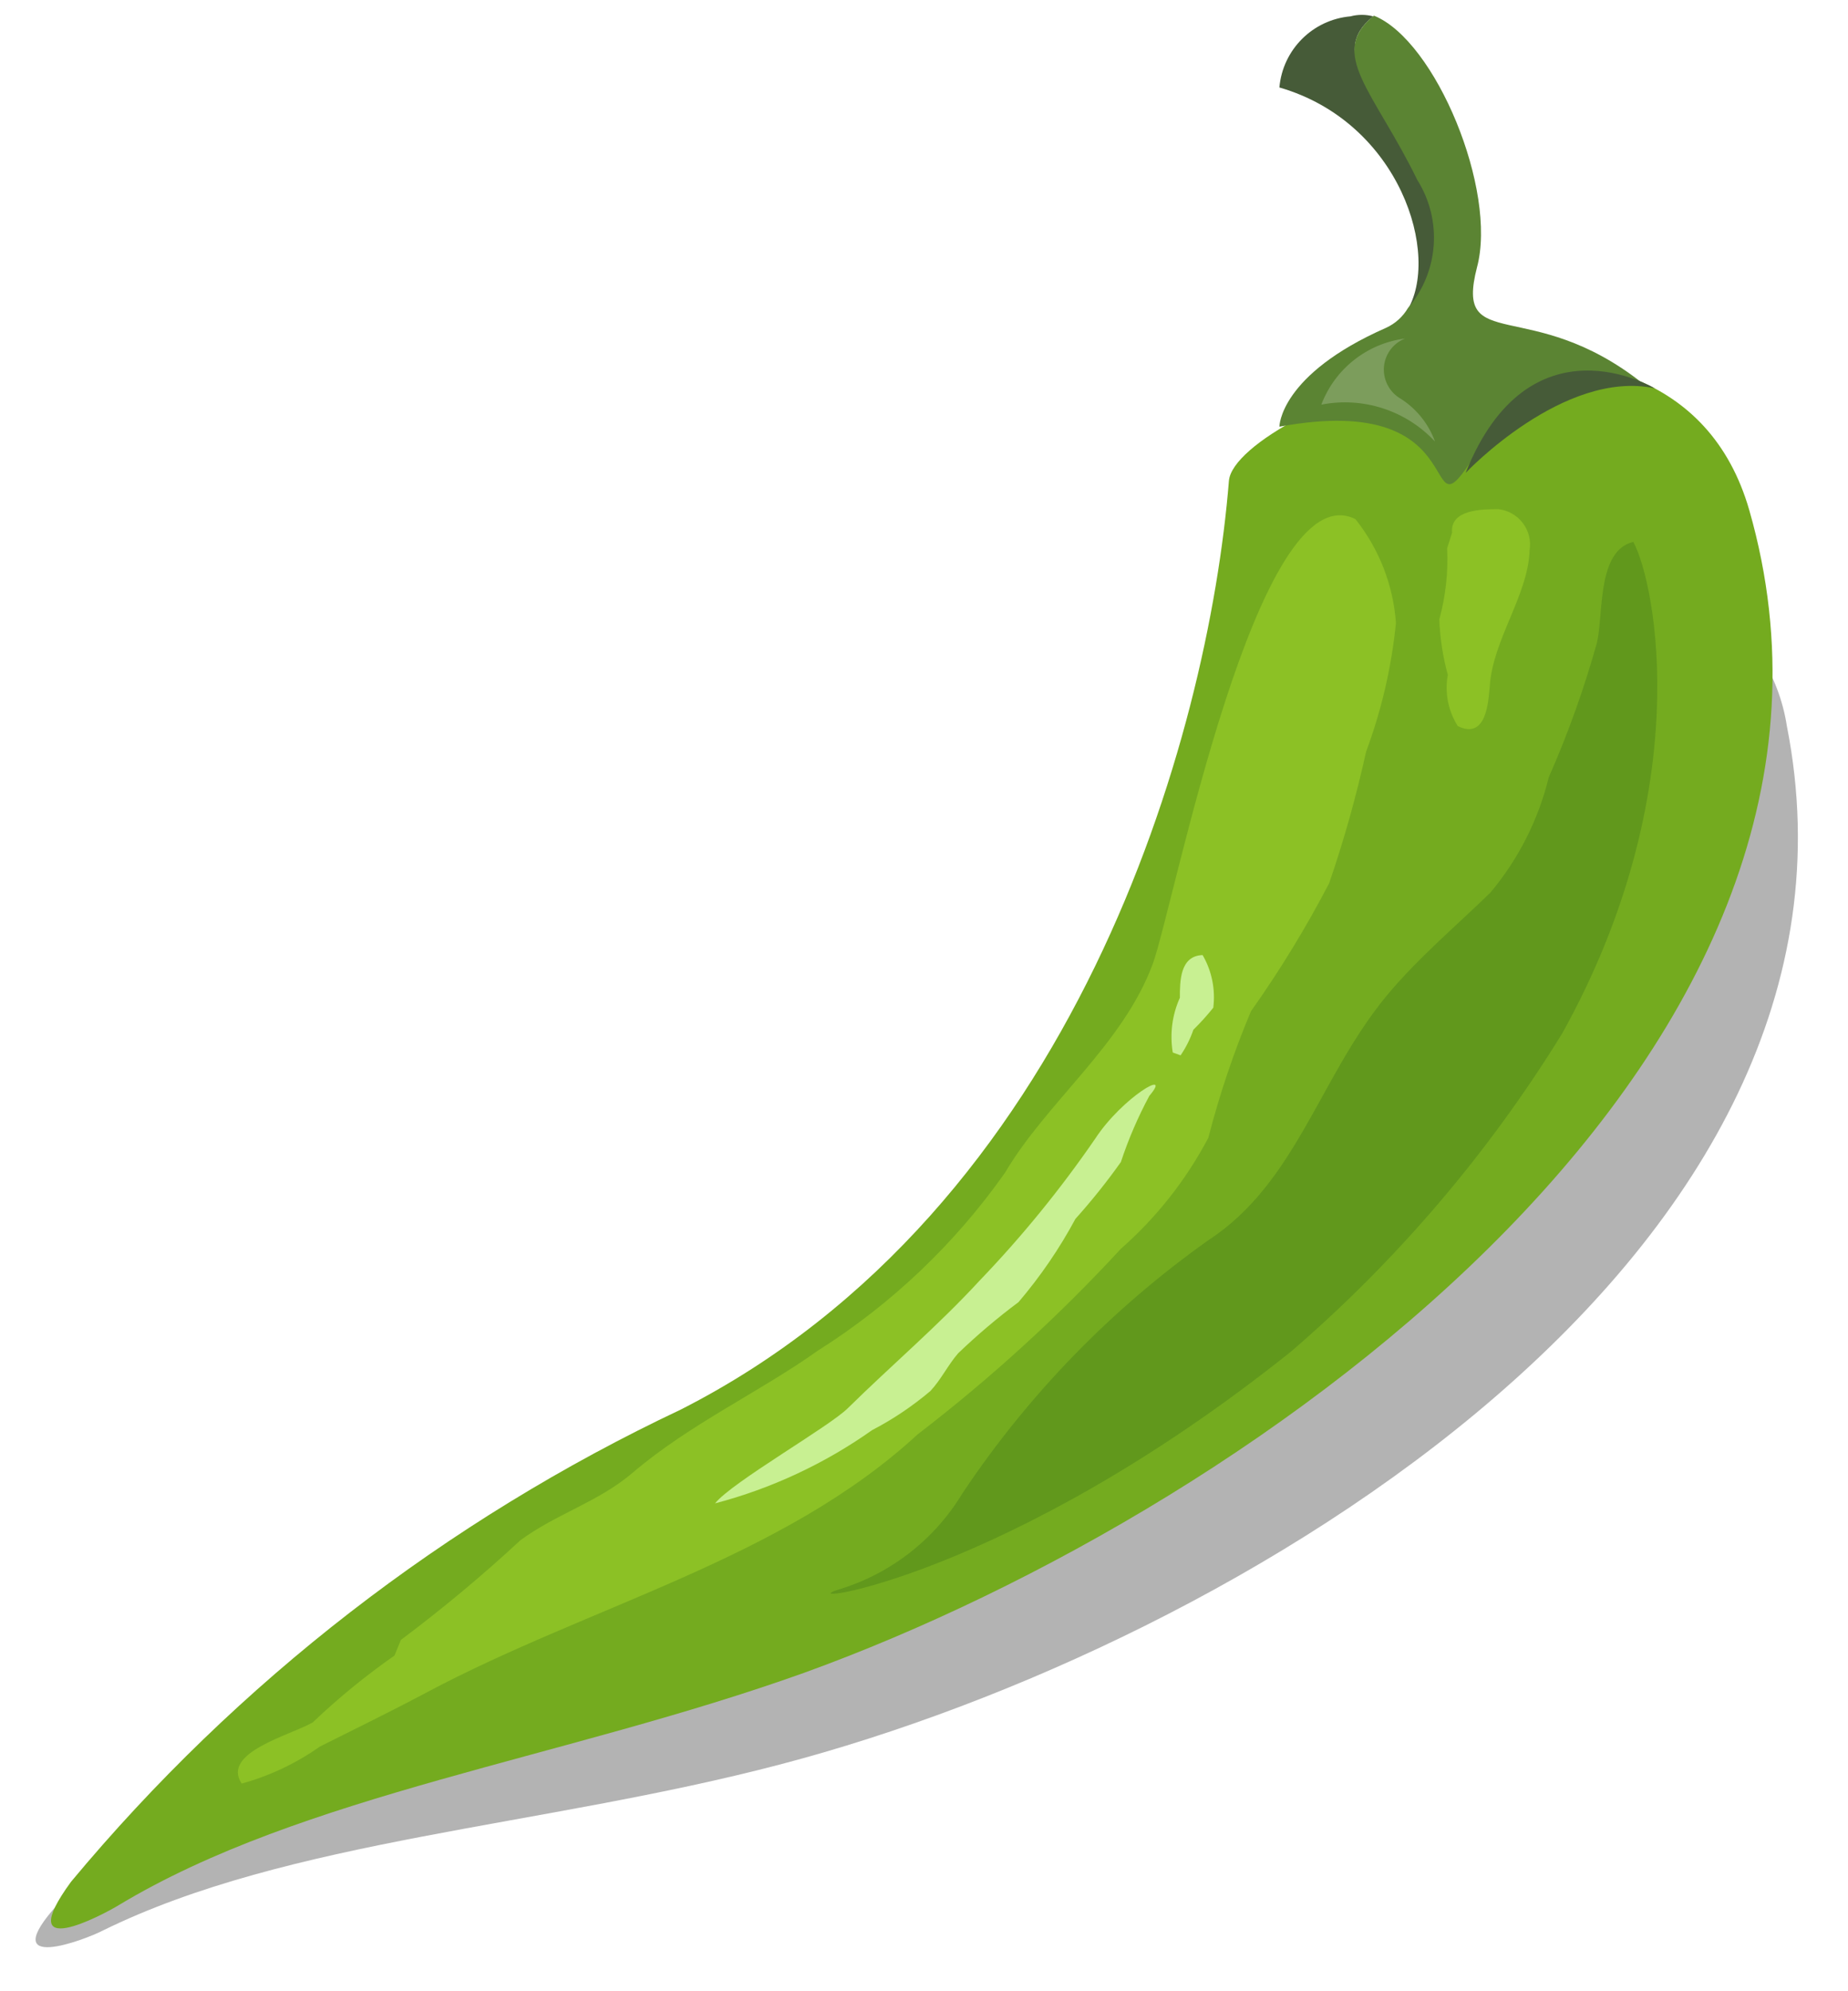 <?xml version="1.0" encoding="UTF-8"?>
<svg width="26px" height="28px" viewBox="0 0 26 28" version="1.1" xmlns="http://www.w3.org/2000/svg" xmlns:xlink="http://www.w3.org/1999/xlink">
    <!-- Generator: Sketch 52.6 (67491) - http://www.bohemiancoding.com/sketch -->
    <title>ph_icon_Green Chillies</title>
    <desc>Created with Sketch.</desc>
    <g id="Icon-list" stroke="none" stroke-width="1" fill="none" fill-rule="evenodd">
        <g id="Icons-Copy-3" transform="translate(-89, -1178)">
            <g id="ph_icon_Green-Chillies" transform="translate(89, 1178)">
                <g id="Background_Shadow" transform="translate(0, 6)" fill="#B3B3B3">
                    <path d="M25.14,4.21 C25.028,3.485 24.613,2.842 24,2.44 L23.87,2.36 C22.43,1 21.34,1.74 21.75,0.61 C22.16,-0.52 21.29,0.38 20.75,1.08 C20.67,1.191 20.559,1.274 20.43,1.32 C18.96,1.83 18.92,2.53 18.92,2.53 C18.576,2.64 18.289,2.881 18.12,3.2 C17.52,6.64 15.19,12.82 9.62,15.1 C6.309,16.326 3.305,18.261 0.82,20.77 C-0.09,21.77 1.21,21.27 1.44,21.15 C4.06,19.86 7.63,19.69 10.98,18.81 C17.43,17.12 26.6,11.61 25.14,4.21 Z" id="Path" style="mix-blend-mode: multiply;"></path>
                </g>
                <g id="Icon">
                    <path d="M1,26.46 C3.342,23.648 6.27,21.382 9.58,19.82 C15.13,17 17,10.37 17.29,6.76 C17.38,5.76 23.49,3.3 24.61,7.17 C26.77,14.69 17.81,21.17 11.32,23.52 C7.94,24.73 4.26,25.23 1.67,26.79 C1.44,26.93 0.16,27.61 1,26.46 Z" id="Path" fill="#74AB1F"></path>
                    <path d="M11.77,22.36 C12.51,22.145 13.142,21.659 13.54,21 C14.466,19.612 15.638,18.405 17,17.44 C18.24,16.63 18.56,15.15 19.51,14 C19.96,13.46 20.51,13 20.97,12.55 C21.364,12.08 21.644,11.526 21.79,10.93 C22.062,10.314 22.289,9.679 22.47,9.03 C22.56,8.62 22.47,7.74 22.98,7.62 C23.3,8.22 23.87,11.13 21.98,14.53 C20.947,16.207 19.662,17.715 18.17,19 C14.17,22.2 11.14,22.58 11.77,22.36 Z" id="Path" fill="#61981C"></path>
                    <path d="M5.64,23.06 C6.224,22.623 6.785,22.156 7.32,21.66 C7.82,21.29 8.42,21.12 8.9,20.71 C9.71,20.02 10.68,19.58 11.51,18.99 C12.543,18.338 13.437,17.488 14.14,16.49 C14.73,15.49 15.8,14.69 16.22,13.55 C16.52,12.72 17.69,6.61 19.07,7.3 C19.403,7.718 19.602,8.227 19.64,8.76 C19.578,9.379 19.437,9.987 19.22,10.57 C19.082,11.196 18.909,11.814 18.7,12.42 C18.375,13.044 18.007,13.646 17.6,14.22 C17.357,14.798 17.157,15.393 17,16 C16.688,16.591 16.272,17.119 15.77,17.56 C14.893,18.51 13.936,19.383 12.91,20.17 C11,21.93 8.31,22.57 6,23.8 C5.53,24.05 5,24.31 4.5,24.56 C4.166,24.796 3.794,24.972 3.4,25.08 C3.11,24.64 4.09,24.4 4.4,24.22 C4.759,23.878 5.143,23.564 5.55,23.28" id="Path" fill="#8CC125"></path>
                    <path d="M10.06,21.14 C10.3,20.84 11.67,20.06 11.93,19.8 C12.55,19.19 13.19,18.65 13.78,18.01 C14.377,17.389 14.922,16.72 15.41,16.01 C15.79,15.43 16.51,15.01 16.17,15.41 C16.01,15.708 15.876,16.019 15.77,16.34 C15.572,16.619 15.358,16.886 15.13,17.14 C14.906,17.557 14.637,17.95 14.33,18.31 C14.032,18.532 13.748,18.773 13.48,19.03 C13.34,19.19 13.24,19.4 13.09,19.56 C12.838,19.773 12.563,19.958 12.27,20.11 C11.601,20.583 10.852,20.932 10.06,21.14 Z" id="Path" fill="#C8F092"></path>
                    <path d="M16.5,14.8 C16.457,14.539 16.491,14.271 16.6,14.03 C16.6,13.8 16.6,13.44 16.92,13.43 C17.05,13.654 17.102,13.914 17.07,14.17 C16.983,14.279 16.889,14.382 16.79,14.48 C16.746,14.608 16.686,14.729 16.61,14.84" id="Path" fill="#C8F092"></path>
                    <path d="M20,2.55 C19.4,1.3 18.66,0.76 19.32,0.23 C19.215,0.202 19.105,0.202 19,0.23 C18.468,0.277 18.047,0.698 18,1.23 C19.7,1.72 20.28,3.6 19.79,4.38 C20.274,3.892 20.361,3.135 20,2.55 Z" id="Path" fill="#465B38"></path>
                    <path d="M20.78,3.76 C21.07,2.68 20.2,0.57 19.33,0.22 C18.67,0.75 19.33,1.28 19.94,2.53 C20.296,3.094 20.243,3.823 19.81,4.33 C19.738,4.453 19.63,4.551 19.5,4.61 C18,5.27 18,6 18,6 C20.86,5.47 19.92,7.7 20.76,6.39 C21.237,5.575 22.192,5.168 23.11,5.39 C21.53,4.14 20.46,5 20.78,3.76 Z" id="Path" fill="#5B8433"></path>
                    <path d="M20.62,6.65 C20.62,6.65 22,5.19 23.28,5.46 C23.28,5.46 21.52,4.4 20.62,6.65 Z" id="Path" fill="#465B38"></path>
                    <path d="M18.59,5.69 C19.177,5.575 19.783,5.772 20.19,6.21 C20.096,5.951 19.916,5.732 19.68,5.59 C19.534,5.493 19.454,5.322 19.472,5.148 C19.491,4.973 19.606,4.823 19.77,4.76 C19.235,4.828 18.781,5.186 18.59,5.69 Z" id="Path" fill="#7C9D5C"></path>
                    <path d="M20.36,7.71 C20.377,8.047 20.339,8.385 20.25,8.71 C20.26,8.974 20.3,9.236 20.37,9.49 C20.324,9.739 20.374,9.996 20.51,10.21 C20.92,10.41 20.94,9.85 20.96,9.65 C21,9 21.5,8.37 21.52,7.74 C21.543,7.604 21.509,7.465 21.425,7.355 C21.342,7.245 21.217,7.175 21.08,7.16 C20.86,7.16 20.4,7.16 20.43,7.49" id="Path" fill="#8CC125"></path>
                </g>
            </g>
        </g>
    </g>
</svg>